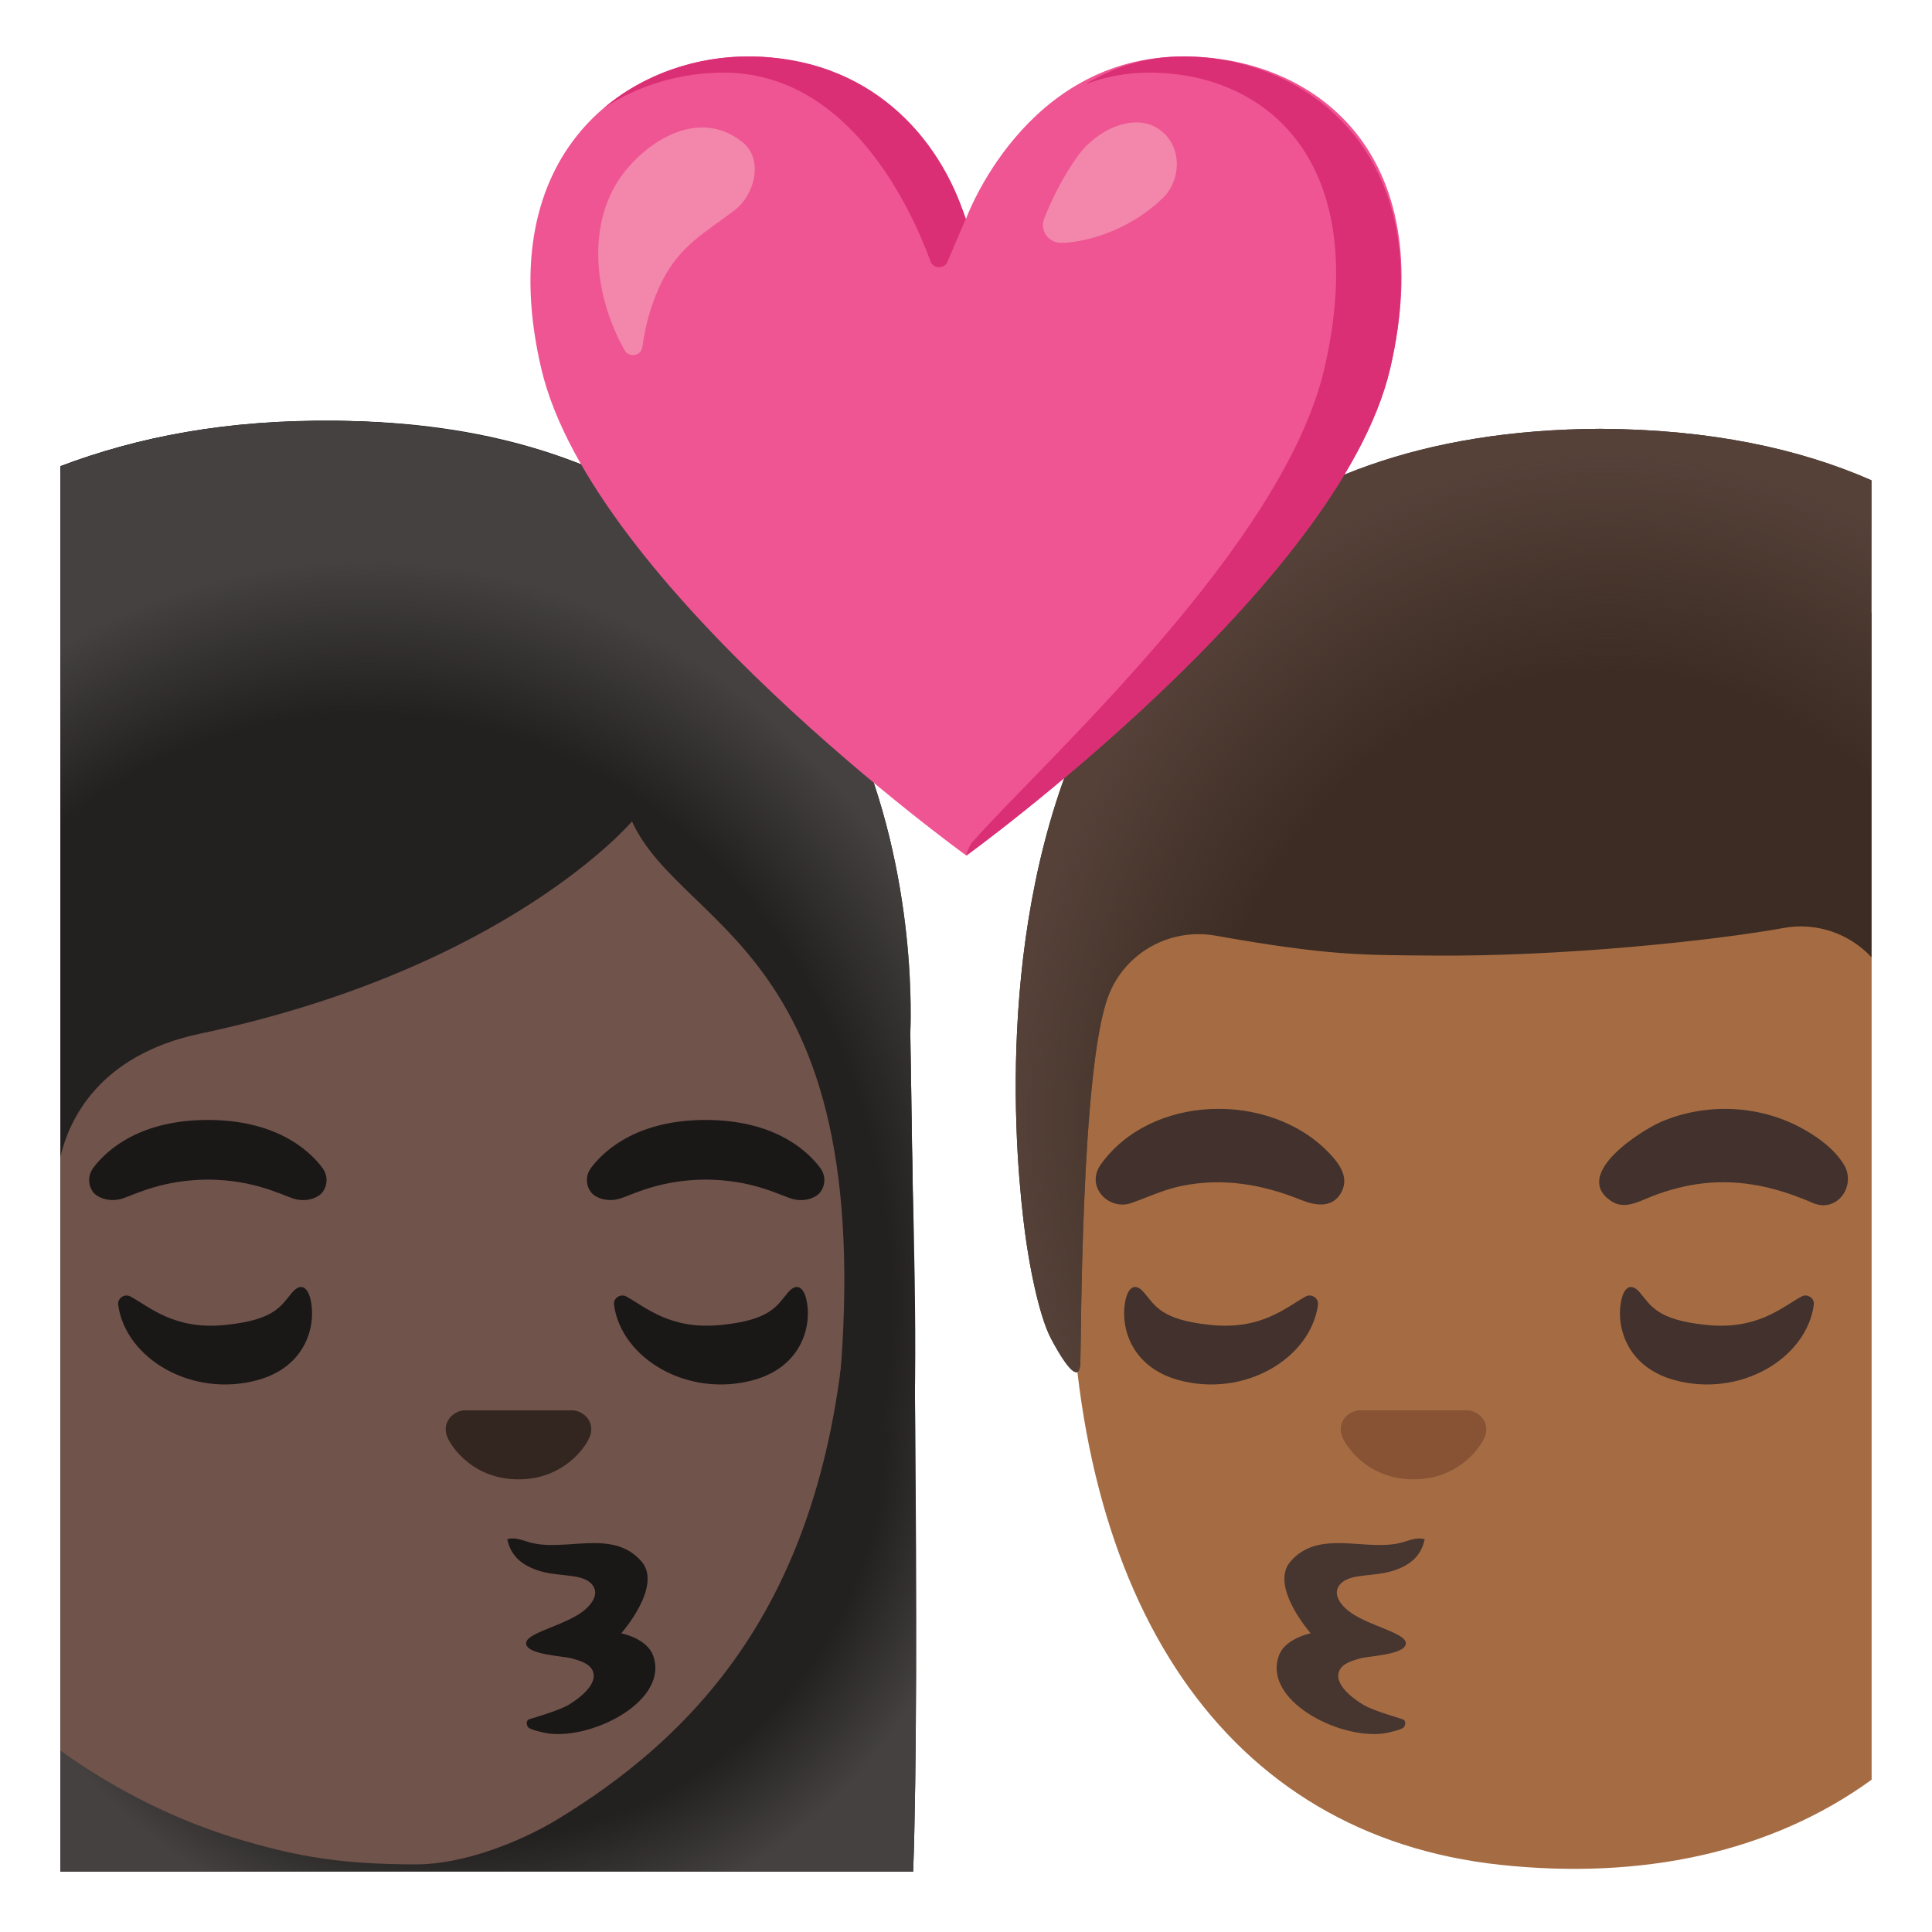 <svg viewBox="0 0 128 128" xmlns="http://www.w3.org/2000/svg">
  <defs>
    <radialGradient id="hairHighlights_1_" cx="105.067" cy="68.446" gradientTransform="matrix(1 -0.022 0.024 1.12 0 0)" gradientUnits="userSpaceOnUse" r="39.619">
      <stop offset="0.668" stop-color="#554138" stop-opacity="0"/>
      <stop offset="1" stop-color="#554138"/>
    </radialGradient>
    <radialGradient id="hairHighlights_2_" cx="31.227" cy="94.713" gradientTransform="matrix(1 0 0 0.998 0 0)" gradientUnits="userSpaceOnUse" r="34.51">
      <stop offset="0.794" stop-color="#444140" stop-opacity="0"/>
      <stop offset="1" stop-color="#444140"/>
    </radialGradient>
    <radialGradient id="hairHighlights_3_" cx="24.256" cy="76.642" gradientTransform="matrix(1 0 0 1.129 0 0)" gradientUnits="userSpaceOnUse" r="43.747">
      <stop offset="0.794" stop-color="#444140" stop-opacity="0"/>
      <stop offset="1" stop-color="#444140"/>
    </radialGradient>
  </defs>
  <path d="M102.27,34.74 C75.22,34.74 70.9,54.25 70.9,82.33 C70.9,106.3 81.25,121.6 99.4,123.55 C108.75,124.55 117.31,122.76 124,117.91 L124,40.6 C118.69,36.83 111.62,34.74 102.27,34.74 Z" fill="#A56C43"/>
  <path d="M72.9,77.19 C76.24,72.46 84.08,72.3 88,76.33 C88.68,77.03 89.4,77.94 88.89,78.95 C88.32,80.07 87.16,79.89 86.2,79.5 C83.65,78.47 81.03,78.01 78.29,78.57 C77.11,78.81 76.09,79.3 74.97,79.7 C73.47,80.23 71.92,78.65 72.9,77.19 Z" fill="#42312C"/>
  <path d="M120.13,79.71 C117.79,78.69 115.42,78.11 112.84,78.4 C111.67,78.53 110.52,78.84 109.42,79.27 C108.55,79.61 107.61,80.17 106.72,79.56 C104.15,77.79 108.71,74.91 110.04,74.33 C112.94,73.08 116.39,73.19 119.19,74.65 C120.3,75.23 121.51,76.07 122.17,77.17 C122.99,78.54 121.75,80.37 120.13,79.71 Z" fill="#42312C"/>
  <path d="M108.65,85.64 C107.98,84.85 107.58,85.48 107.45,86 C107,87.76 107.7,90.54 110.92,91.43 C115.28,92.63 119.68,90.01 120.17,86.45 C120.23,86.01 119.74,85.68 119.35,85.9 C118.04,86.62 116.42,88.13 113.05,87.78 C109.77,87.45 109.37,86.49 108.65,85.64 Z" fill="#42312C"/>
  <path d="M75.8,85.64 C75.13,84.85 74.73,85.48 74.6,86 C74.15,87.76 74.85,90.54 78.07,91.43 C82.43,92.63 86.83,90.01 87.32,86.45 C87.38,86.01 86.89,85.68 86.5,85.9 C85.19,86.62 83.57,88.13 80.2,87.78 C76.92,87.45 76.52,86.49 75.8,85.64 Z" fill="#42312C"/>
  <path id="mouth_95_" d="M91.65,114.85 C88.63,115.23 83.63,112.62 84.74,109.66 C85.16,108.54 86.84,108.21 86.84,108.21 C86.84,108.21 84.08,105.09 85.5,103.45 C87.41,101.24 90.57,102.86 92.93,102.18 C93.41,102.04 93.92,101.82 94.39,101.98 C94.19,102.92 93.63,103.6 92.44,104.02 C91.1,104.49 89.64,104.22 88.9,104.85 C88.14,105.51 88.79,106.44 89.77,107.02 C91.16,107.84 93.24,108.26 93.14,108.92 C93.03,109.64 90.65,109.72 90.12,109.87 C89.64,110.01 88.94,110.19 88.73,110.7 C88.35,111.59 89.66,112.55 90.33,112.95 C91.07,113.39 92.94,113.88 93.01,113.94 C93.15,114.06 93.12,114.31 92.99,114.45 C92.86,114.6 91.94,114.81 91.65,114.85 Z" fill="#473530"/>
  <path id="nose_180_" d="M89.65,93.53 C89.76,93.49 89.87,93.46 89.98,93.44 L97.31,93.44 C97.42,93.45 97.53,93.48 97.64,93.53 C98.3,93.8 98.67,94.49 98.36,95.22 C98.05,95.95 96.59,98.01 93.65,98.01 C90.71,98.01 89.25,95.95 88.94,95.22 C88.63,94.49 88.99,93.8 89.65,93.53 Z" fill="#875334"/>
  <path id="hair_588_" d="M106.04,28.41 L106.04,28.41 C106.03,28.41 106.03,28.41 106.02,28.41 C106.01,28.41 106.01,28.41 106,28.41 L106,28.41 C58.36,28.66 68.12,83.07 68.12,83.07 C68.12,83.07 68.73,87.01 69.65,88.72 C70.75,90.78 71.5,91.53 71.57,90.36 C71.64,89.2 71.58,70.92 73.42,66.01 C74.51,63.12 77.5,61.45 80.54,61.99 C88.12,63.34 90.32,63.27 95.04,63.31 C103.45,63.38 113.5,62.33 118.17,61.48 C120.37,61.08 122.55,61.87 123.99,63.42 L123.99,31.82 C119.21,29.72 113.31,28.45 106.04,28.41 Z" fill="#3C2C23"/>
  <path id="hairHighlights_24_" d="M106.04,28.41 L106.04,28.41 C106.03,28.41 106.03,28.41 106.02,28.41 C106.01,28.41 106.01,28.41 106,28.41 L106,28.41 C58.36,28.66 68.12,83.07 68.12,83.07 C68.12,83.07 68.73,87.01 69.65,88.72 C70.75,90.78 71.5,91.53 71.57,90.36 C71.64,89.2 71.58,70.92 73.42,66.01 C74.51,63.12 77.5,61.45 80.54,61.99 C88.12,63.34 91.45,63.31 96.17,63.24 C105.92,63.11 113.49,62.33 118.16,61.48 C120.36,61.08 122.54,61.87 123.98,63.42 L123.98,31.82 C119.21,29.72 113.31,28.45 106.04,28.41 Z" fill="url(#hairHighlights_1_)"/>
  <path id="hair_602_" d="M60.5,124 C60.98,110.81 60.45,76.68 60.31,68.45 C60.31,67.82 61.99,28.14 22.32,27.88 C15.08,27.83 9.05,28.96 4,30.88 L4,124 L60.5,124 Z" fill="#232020"/>
  <path id="hairHighlights_28_" d="M60.31,68.45 C60.31,66.68 4,107.05 4,107.05 L4,124 L60.5,124 C60.98,110.81 60.45,76.68 60.31,68.45 Z" fill="url(#hairHighlights_2_)"/>
  <path d="M21.53,39.45 L21.53,39.45 L21.53,39.45 C15.32,39.45 9.26,41.04 4,44.29 L4,115.98 C7.88,118.77 12.08,120.77 16.18,121.96 C19.77,123 22.6,123.52 27.6,123.52 C30.58,123.52 34.31,122.13 36.96,120.52 C48.68,113.39 56.27,102.5 56.27,81.29 C56.27,52.86 39.57,39.45 21.53,39.45 Z" fill="#70534A"/>
  <path d="M21.35,77.36 C20.38,76.07 18.13,74.2 13.77,74.2 C9.41,74.2 7.16,76.07 6.19,77.36 C5.76,77.93 5.87,78.59 6.17,78.98 C6.45,79.35 7.26,79.69 8.16,79.39 C9.06,79.08 10.82,78.17 13.77,78.15 C16.72,78.17 18.48,79.08 19.38,79.39 C20.28,79.7 21.1,79.35 21.37,78.98 C21.67,78.59 21.78,77.93 21.35,77.36 Z" fill="#1A1717"/>
  <path d="M54.33,77.36 C53.36,76.07 51.11,74.2 46.75,74.2 C42.39,74.2 40.14,76.07 39.17,77.36 C38.74,77.93 38.85,78.59 39.15,78.98 C39.43,79.35 40.24,79.69 41.14,79.39 C42.04,79.08 43.8,78.17 46.75,78.15 C49.7,78.17 51.46,79.08 52.36,79.39 C53.26,79.7 54.08,79.35 54.35,78.98 C54.65,78.59 54.76,77.93 54.33,77.36 Z" fill="#1A1717"/>
  <path d="M19.35,85.64 C20.02,84.85 20.42,85.48 20.55,86 C21,87.76 20.3,90.54 17.08,91.43 C12.72,92.63 8.32,90.01 7.83,86.45 C7.77,86.01 8.26,85.68 8.65,85.9 C9.96,86.62 11.58,88.13 14.95,87.78 C18.23,87.45 18.63,86.49 19.35,85.64 Z" fill="#1A1717"/>
  <path d="M52.2,85.64 C52.87,84.85 53.27,85.48 53.4,86 C53.85,87.76 53.15,90.54 49.93,91.43 C45.57,92.63 41.17,90.01 40.68,86.45 C40.62,86.01 41.11,85.68 41.5,85.9 C42.81,86.62 44.43,88.13 47.8,87.78 C51.08,87.45 51.48,86.49 52.2,85.64 Z" fill="#1A1717"/>
  <path id="mouth_99_" d="M36.35,114.85 C39.37,115.23 44.37,112.62 43.26,109.66 C42.84,108.54 41.16,108.21 41.16,108.21 C41.16,108.21 43.92,105.09 42.5,103.45 C40.59,101.24 37.43,102.86 35.07,102.18 C34.59,102.04 34.08,101.82 33.61,101.98 C33.81,102.92 34.37,103.6 35.56,104.02 C36.9,104.49 38.36,104.22 39.1,104.85 C39.86,105.51 39.21,106.44 38.23,107.02 C36.84,107.84 34.76,108.26 34.86,108.92 C34.97,109.64 37.35,109.72 37.88,109.87 C38.36,110.01 39.06,110.19 39.27,110.7 C39.65,111.59 38.34,112.55 37.67,112.95 C36.93,113.39 35.06,113.88 34.99,113.94 C34.85,114.06 34.88,114.31 35.01,114.45 C35.14,114.6 36.06,114.81 36.35,114.85 Z" fill="#1A1717"/>
  <path id="nose_169_" d="M38.35,93.53 C38.24,93.49 38.13,93.46 38.02,93.44 L30.69,93.44 C30.58,93.45 30.47,93.48 30.36,93.53 C29.7,93.8 29.33,94.49 29.64,95.22 C29.95,95.95 31.41,98.01 34.35,98.01 C37.29,98.01 38.75,95.95 39.06,95.22 C39.37,94.49 39.01,93.8 38.35,93.53 Z" fill="#33251F"/>
  <path id="hair_605_" d="M60.31,68.45 C60.31,67.82 62.67,28.43 22.32,27.88 C15.09,27.78 9.05,28.94 4,30.92 L4,76.65 C4.57,74.21 6.53,69.9 13.27,68.48 C33.64,64.17 41.87,54.42 41.87,54.42 C45.32,61.95 59.04,62.98 55.3,94.9 C55.3,94.9 60.56,94.82 60.56,94.76 C60.83,86.06 60.31,76.53 60.31,68.45 Z" fill="#232020"/>
  <path id="hairHighlights_25_" d="M60.31,68.45 C60.31,67.82 62.67,28.43 22.32,27.88 C15.09,27.78 9.05,28.94 4,30.92 L4,76.65 C4.57,74.21 6.53,69.9 13.27,68.48 C33.64,64.17 41.87,54.42 41.87,54.42 C45.32,61.95 59.04,62.98 55.3,94.9 C55.3,94.9 60.56,94.82 60.56,94.76 C60.83,86.06 60.31,76.53 60.31,68.45 Z" fill="url(#hairHighlights_3_)"/>
  <path d="M78.41,3.74 C67.87,3.74 64,14.5 64,14.5 C64,14.5 60.18,3.74 49.57,3.74 C41.6,3.74 32.5,10.06 35.86,24.42 C39.22,38.78 64.02,56.68 64.02,56.68 C64.02,56.68 88.74,38.78 92.1,24.42 C95.46,10.06 87.02,3.74 78.41,3.74 Z" fill="#EF5592"/>
  <path d="M47.94,4.81 C56.21,4.81 60.32,13.7 61.65,17.31 C61.84,17.82 62.56,17.84 62.77,17.34 L63.98,14.51 C62.27,9.06 57.58,3.74 49.57,3.74 C46.25,3.74 42.75,4.84 40.02,7.15 C42.42,5.56 45.25,4.81 47.94,4.81 Z" fill="#DA2E75"/>
  <path d="M78.41,3.74 C75.86,3.74 73.71,4.48 71.9,5.59 C73.17,5.1 74.58,4.81 76.13,4.81 C83.93,4.81 90.9,10.72 87.75,24.39 C85.05,36.12 69.25,50.35 64.43,55.78 C64.12,56.13 64.02,56.69 64.02,56.69 C64.02,56.69 88.74,38.79 92.1,24.43 C95.46,10.06 86.38,3.74 78.41,3.74 Z" fill="#DA2E75"/>
  <path d="M41.4,11.36 C43.2,9.11 46.43,7.25 49.16,9.39 C50.64,10.55 49.99,12.93 48.67,13.93 C46.74,15.39 45.07,16.27 43.9,18.56 C43.2,19.94 42.77,21.44 42.56,22.98 C42.48,23.59 41.68,23.73 41.38,23.2 C39.34,19.6 38.77,14.65 41.4,11.36 Z" fill="#F386AB"/>
  <path d="M70.31,16.09 C69.46,16.09 68.87,15.27 69.18,14.48 C69.75,13.03 70.49,11.62 71.38,10.37 C72.7,8.52 75.2,7.45 76.79,8.56 C78.42,9.71 78.21,11.99 77.06,13.1 C74.61,15.49 71.53,16.09 70.31,16.09 Z" fill="#F386AB"/>
</svg>